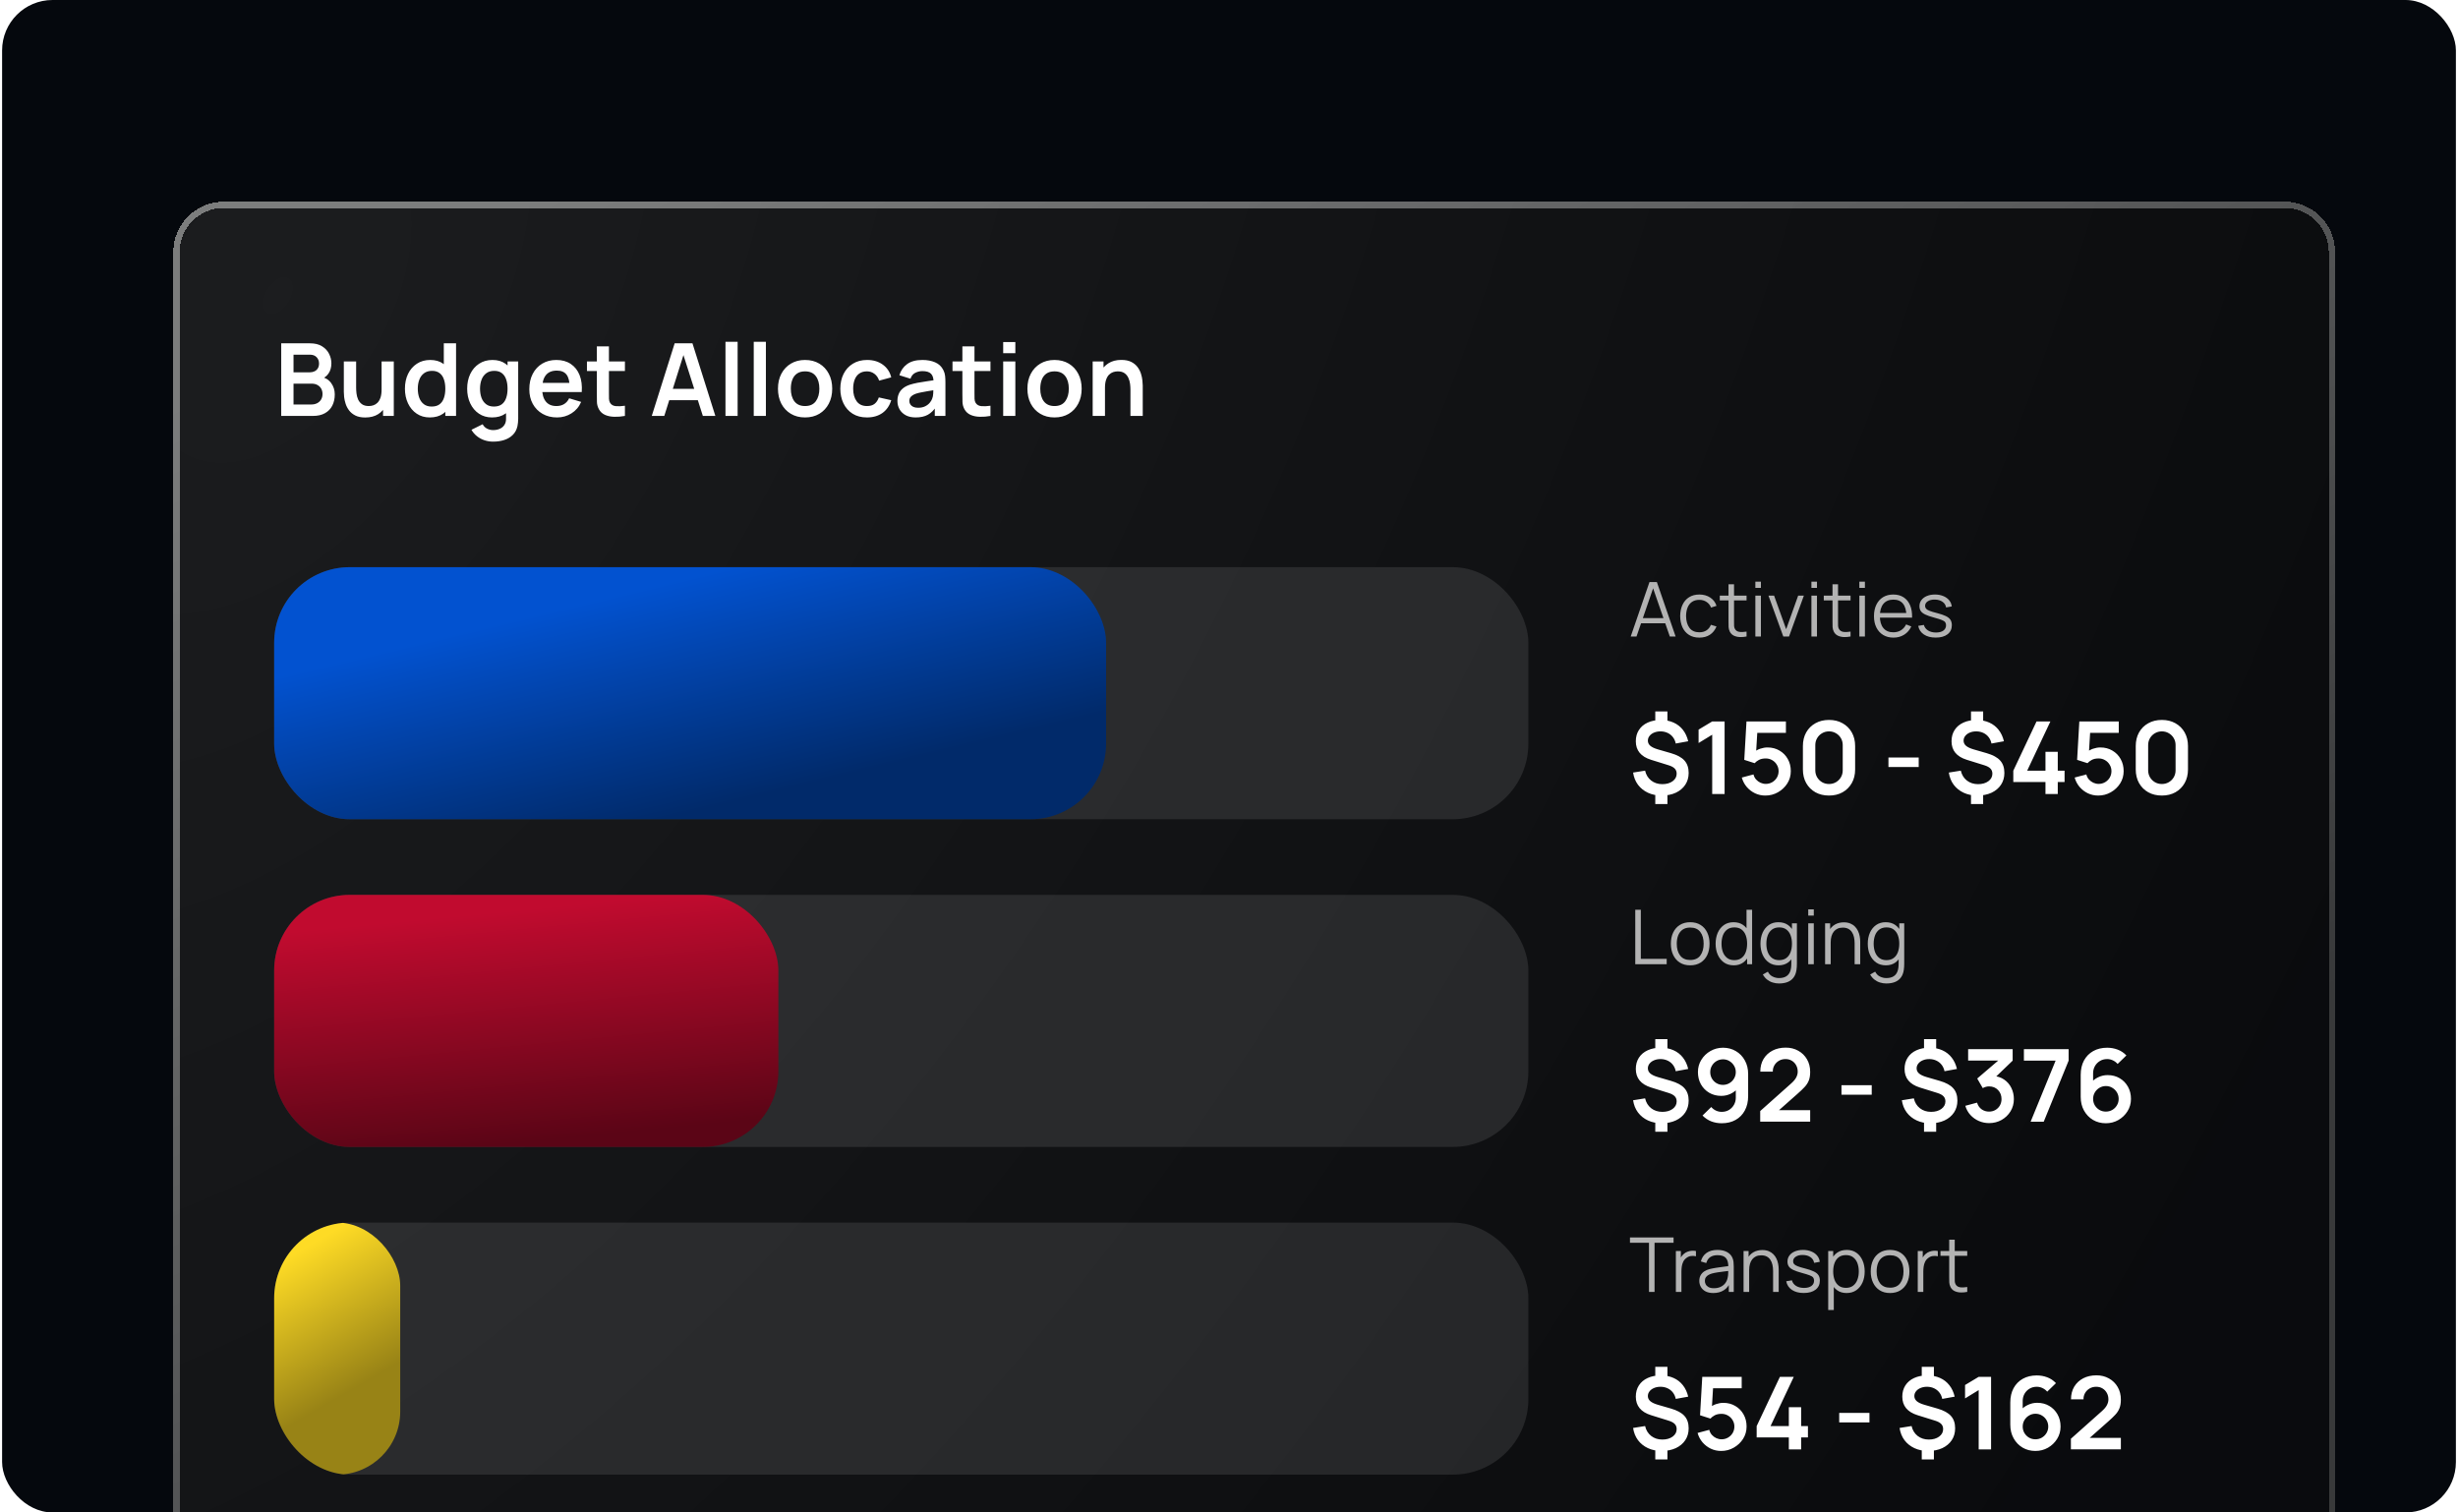 <svg width="390" height="240" viewBox="0 0 390 240" fill="none" xmlns="http://www.w3.org/2000/svg">
<g clip-path="url(#clip0_1966_66201)">
<rect x="0.333" width="389.333" height="240" rx="8" fill="#05080D"/>
<g filter="url(#filter0_bd_1966_66201)">
<path d="M23.5 32C23.5 27.582 27.082 24 31.5 24H358.5C362.918 24 366.5 27.582 366.5 32V244H23.5V32Z" fill="url(#paint0_radial_1966_66201)" fill-opacity="0.5" shape-rendering="crispEdges"/>
<path d="M23.5 32C23.5 27.582 27.082 24 31.5 24H358.5C362.918 24 366.5 27.582 366.5 32V244H23.5V32Z" fill="black" fill-opacity="0.5" shape-rendering="crispEdges"/>
<path d="M24 32C24 27.858 27.358 24.5 31.5 24.5H358.5C362.642 24.5 366 27.858 366 32V243.5H24V32Z" stroke="url(#paint1_linear_1966_66201)" shape-rendering="crispEdges"/>
<path d="M40.62 58V46.48H45.188C45.967 46.48 46.604 46.637 47.1 46.952C47.601 47.261 47.972 47.659 48.212 48.144C48.457 48.629 48.58 49.131 48.58 49.648C48.58 50.283 48.428 50.821 48.124 51.264C47.825 51.707 47.417 52.005 46.9 52.16V51.76C47.625 51.925 48.175 52.269 48.548 52.792C48.927 53.315 49.116 53.909 49.116 54.576C49.116 55.259 48.985 55.856 48.724 56.368C48.463 56.88 48.073 57.28 47.556 57.568C47.044 57.856 46.409 58 45.652 58H40.62ZM42.572 56.184H45.412C45.748 56.184 46.049 56.117 46.316 55.984C46.583 55.845 46.791 55.653 46.94 55.408C47.095 55.157 47.172 54.861 47.172 54.52C47.172 54.211 47.105 53.933 46.972 53.688C46.839 53.443 46.644 53.248 46.388 53.104C46.132 52.955 45.825 52.88 45.468 52.88H42.572V56.184ZM42.572 51.08H45.164C45.441 51.08 45.689 51.027 45.908 50.92C46.127 50.813 46.3 50.656 46.428 50.448C46.556 50.24 46.62 49.984 46.62 49.68C46.62 49.28 46.492 48.947 46.236 48.68C45.98 48.413 45.623 48.28 45.164 48.28H42.572V51.08ZM53.954 58.248C53.314 58.248 52.786 58.141 52.37 57.928C51.954 57.715 51.623 57.443 51.378 57.112C51.132 56.781 50.951 56.429 50.834 56.056C50.716 55.683 50.639 55.331 50.602 55C50.57 54.664 50.554 54.392 50.554 54.184V49.36H52.506V53.52C52.506 53.787 52.524 54.088 52.562 54.424C52.599 54.755 52.684 55.075 52.818 55.384C52.956 55.688 53.159 55.939 53.426 56.136C53.698 56.333 54.063 56.432 54.522 56.432C54.767 56.432 55.01 56.392 55.25 56.312C55.49 56.232 55.706 56.096 55.898 55.904C56.095 55.707 56.252 55.437 56.37 55.096C56.487 54.755 56.546 54.323 56.546 53.8L57.69 54.288C57.69 55.024 57.546 55.691 57.258 56.288C56.975 56.885 56.556 57.363 56.002 57.72C55.447 58.072 54.764 58.248 53.954 58.248ZM56.778 58V55.32H56.546V49.36H58.482V58H56.778ZM64.193 58.24C63.399 58.24 62.705 58.04 62.113 57.64C61.521 57.24 61.063 56.696 60.737 56.008C60.412 55.32 60.249 54.544 60.249 53.68C60.249 52.805 60.412 52.027 60.737 51.344C61.068 50.656 61.535 50.115 62.137 49.72C62.74 49.32 63.449 49.12 64.265 49.12C65.087 49.12 65.775 49.32 66.329 49.72C66.889 50.115 67.313 50.656 67.601 51.344C67.889 52.032 68.033 52.811 68.033 53.68C68.033 54.539 67.889 55.315 67.601 56.008C67.313 56.696 66.884 57.24 66.313 57.64C65.743 58.04 65.036 58.24 64.193 58.24ZM64.489 56.512C65.007 56.512 65.423 56.395 65.737 56.16C66.057 55.92 66.289 55.587 66.433 55.16C66.583 54.733 66.657 54.24 66.657 53.68C66.657 53.115 66.583 52.621 66.433 52.2C66.289 51.773 66.063 51.443 65.753 51.208C65.444 50.968 65.044 50.848 64.553 50.848C64.036 50.848 63.609 50.976 63.273 51.232C62.937 51.483 62.689 51.824 62.529 52.256C62.369 52.683 62.289 53.157 62.289 53.68C62.289 54.208 62.367 54.688 62.521 55.12C62.681 55.547 62.924 55.885 63.249 56.136C63.575 56.387 63.988 56.512 64.489 56.512ZM66.657 58V51.936H66.417V46.48H68.361V58H66.657ZM74.236 62.08C73.756 62.08 73.295 62.005 72.852 61.856C72.415 61.707 72.02 61.491 71.668 61.208C71.316 60.931 71.028 60.595 70.804 60.2L72.58 59.32C72.746 59.635 72.978 59.867 73.276 60.016C73.58 60.171 73.903 60.248 74.244 60.248C74.644 60.248 75.002 60.176 75.316 60.032C75.631 59.893 75.874 59.685 76.044 59.408C76.22 59.136 76.303 58.795 76.292 58.384V55.928H76.532V49.36H78.22V58.416C78.22 58.635 78.21 58.843 78.188 59.04C78.172 59.243 78.143 59.44 78.1 59.632C77.972 60.192 77.727 60.651 77.364 61.008C77.002 61.371 76.551 61.64 76.012 61.816C75.479 61.992 74.887 62.08 74.236 62.08ZM74.068 58.24C73.274 58.24 72.58 58.04 71.988 57.64C71.396 57.24 70.938 56.696 70.612 56.008C70.287 55.32 70.124 54.544 70.124 53.68C70.124 52.805 70.287 52.027 70.612 51.344C70.943 50.656 71.41 50.115 72.012 49.72C72.615 49.32 73.324 49.12 74.14 49.12C74.962 49.12 75.65 49.32 76.204 49.72C76.764 50.115 77.188 50.656 77.476 51.344C77.764 52.032 77.908 52.811 77.908 53.68C77.908 54.539 77.764 55.315 77.476 56.008C77.188 56.696 76.759 57.24 76.188 57.64C75.618 58.04 74.911 58.24 74.068 58.24ZM74.364 56.512C74.882 56.512 75.298 56.395 75.612 56.16C75.932 55.92 76.164 55.587 76.308 55.16C76.458 54.733 76.532 54.24 76.532 53.68C76.532 53.115 76.458 52.621 76.308 52.2C76.164 51.773 75.938 51.443 75.628 51.208C75.319 50.968 74.919 50.848 74.428 50.848C73.911 50.848 73.484 50.976 73.148 51.232C72.812 51.483 72.564 51.824 72.404 52.256C72.244 52.683 72.164 53.157 72.164 53.68C72.164 54.208 72.242 54.688 72.396 55.12C72.556 55.547 72.799 55.885 73.124 56.136C73.45 56.387 73.863 56.512 74.364 56.512ZM84.392 58.24C83.517 58.24 82.749 58.051 82.088 57.672C81.426 57.293 80.909 56.768 80.536 56.096C80.168 55.424 79.984 54.651 79.984 53.776C79.984 52.832 80.165 52.013 80.528 51.32C80.89 50.621 81.394 50.08 82.04 49.696C82.685 49.312 83.432 49.12 84.28 49.12C85.176 49.12 85.936 49.331 86.56 49.752C87.189 50.168 87.656 50.757 87.96 51.52C88.264 52.283 88.378 53.181 88.304 54.216H86.392V53.512C86.386 52.573 86.221 51.888 85.896 51.456C85.57 51.024 85.058 50.808 84.36 50.808C83.57 50.808 82.984 51.053 82.6 51.544C82.216 52.029 82.024 52.741 82.024 53.68C82.024 54.555 82.216 55.232 82.6 55.712C82.984 56.192 83.544 56.432 84.28 56.432C84.754 56.432 85.162 56.328 85.504 56.12C85.85 55.907 86.117 55.6 86.304 55.2L88.208 55.776C87.877 56.555 87.365 57.16 86.672 57.592C85.984 58.024 85.224 58.24 84.392 58.24ZM81.416 54.216V52.76H87.36V54.216H81.416ZM95.153 58C94.582 58.107 94.022 58.152 93.473 58.136C92.929 58.125 92.441 58.027 92.009 57.84C91.577 57.648 91.249 57.347 91.025 56.936C90.827 56.563 90.723 56.181 90.713 55.792C90.702 55.403 90.697 54.963 90.697 54.472V46.96H92.617V54.36C92.617 54.707 92.619 55.011 92.625 55.272C92.635 55.533 92.691 55.747 92.793 55.912C92.985 56.232 93.291 56.411 93.713 56.448C94.134 56.485 94.614 56.464 95.153 56.384V58ZM89.129 50.872V49.36H95.153V50.872H89.129ZM99.414 58L103.046 46.48H105.87L109.502 58H107.518L104.222 47.664H104.654L101.398 58H99.414ZM101.438 55.504V53.704H107.486V55.504H101.438ZM111.108 58V46.24H113.036V58H111.108ZM115.593 58V46.24H117.521V58H115.593ZM123.733 58.24C122.869 58.24 122.114 58.045 121.469 57.656C120.824 57.267 120.322 56.731 119.965 56.048C119.613 55.36 119.437 54.571 119.437 53.68C119.437 52.773 119.618 51.979 119.981 51.296C120.344 50.613 120.848 50.08 121.493 49.696C122.138 49.312 122.885 49.12 123.733 49.12C124.602 49.12 125.36 49.315 126.005 49.704C126.65 50.093 127.152 50.632 127.509 51.32C127.866 52.003 128.045 52.789 128.045 53.68C128.045 54.576 127.864 55.368 127.501 56.056C127.144 56.739 126.642 57.275 125.997 57.664C125.352 58.048 124.597 58.24 123.733 58.24ZM123.733 56.432C124.501 56.432 125.072 56.176 125.445 55.664C125.818 55.152 126.005 54.491 126.005 53.68C126.005 52.843 125.816 52.176 125.437 51.68C125.058 51.179 124.49 50.928 123.733 50.928C123.216 50.928 122.789 51.045 122.453 51.28C122.122 51.509 121.877 51.832 121.717 52.248C121.557 52.659 121.477 53.136 121.477 53.68C121.477 54.517 121.666 55.187 122.045 55.688C122.429 56.184 122.992 56.432 123.733 56.432ZM133.56 58.24C132.669 58.24 131.909 58.043 131.28 57.648C130.65 57.248 130.168 56.704 129.832 56.016C129.501 55.328 129.333 54.549 129.328 53.68C129.333 52.795 129.506 52.011 129.848 51.328C130.194 50.64 130.685 50.101 131.32 49.712C131.954 49.317 132.709 49.12 133.584 49.12C134.565 49.12 135.394 49.368 136.072 49.864C136.754 50.355 137.2 51.027 137.408 51.88L135.488 52.4C135.338 51.936 135.09 51.576 134.744 51.32C134.397 51.059 134.002 50.928 133.56 50.928C133.058 50.928 132.645 51.048 132.32 51.288C131.994 51.523 131.754 51.848 131.6 52.264C131.445 52.68 131.368 53.152 131.368 53.68C131.368 54.501 131.552 55.165 131.92 55.672C132.288 56.179 132.834 56.432 133.56 56.432C134.072 56.432 134.474 56.315 134.768 56.08C135.066 55.845 135.29 55.507 135.44 55.064L137.408 55.504C137.141 56.384 136.674 57.061 136.008 57.536C135.341 58.005 134.525 58.24 133.56 58.24ZM141.286 58.24C140.662 58.24 140.134 58.123 139.702 57.888C139.27 57.648 138.942 57.331 138.718 56.936C138.499 56.541 138.39 56.107 138.39 55.632C138.39 55.216 138.459 54.843 138.598 54.512C138.737 54.176 138.95 53.888 139.238 53.648C139.526 53.403 139.899 53.203 140.358 53.048C140.705 52.936 141.11 52.835 141.574 52.744C142.043 52.653 142.55 52.571 143.094 52.496C143.643 52.416 144.217 52.331 144.814 52.24L144.126 52.632C144.131 52.035 143.998 51.595 143.726 51.312C143.454 51.029 142.995 50.888 142.35 50.888C141.961 50.888 141.585 50.979 141.222 51.16C140.859 51.341 140.606 51.653 140.462 52.096L138.702 51.544C138.915 50.813 139.321 50.227 139.918 49.784C140.521 49.341 141.331 49.12 142.35 49.12C143.118 49.12 143.793 49.245 144.374 49.496C144.961 49.747 145.395 50.157 145.678 50.728C145.833 51.032 145.926 51.344 145.958 51.664C145.99 51.979 146.006 52.323 146.006 52.696V58H144.318V56.128L144.598 56.432C144.209 57.056 143.753 57.515 143.23 57.808C142.713 58.096 142.065 58.24 141.286 58.24ZM141.67 56.704C142.107 56.704 142.481 56.627 142.79 56.472C143.099 56.317 143.345 56.128 143.526 55.904C143.713 55.68 143.838 55.469 143.902 55.272C144.003 55.027 144.059 54.747 144.07 54.432C144.086 54.112 144.094 53.853 144.094 53.656L144.686 53.832C144.105 53.923 143.606 54.003 143.19 54.072C142.774 54.141 142.417 54.208 142.118 54.272C141.819 54.331 141.555 54.397 141.326 54.472C141.102 54.552 140.913 54.645 140.758 54.752C140.603 54.859 140.483 54.981 140.398 55.12C140.318 55.259 140.278 55.421 140.278 55.608C140.278 55.821 140.331 56.011 140.438 56.176C140.545 56.336 140.699 56.464 140.902 56.56C141.11 56.656 141.366 56.704 141.67 56.704ZM153.153 58C152.582 58.107 152.022 58.152 151.473 58.136C150.929 58.125 150.441 58.027 150.009 57.84C149.577 57.648 149.249 57.347 149.025 56.936C148.827 56.563 148.723 56.181 148.713 55.792C148.702 55.403 148.697 54.963 148.697 54.472V46.96H150.617V54.36C150.617 54.707 150.619 55.011 150.625 55.272C150.635 55.533 150.691 55.747 150.793 55.912C150.985 56.232 151.291 56.411 151.713 56.448C152.134 56.485 152.614 56.464 153.153 56.384V58ZM147.129 50.872V49.36H153.153V50.872H147.129ZM155.171 48.048V46.28H157.099V48.048H155.171ZM155.171 58V49.36H157.099V58H155.171ZM163.311 58.24C162.447 58.24 161.692 58.045 161.047 57.656C160.402 57.267 159.9 56.731 159.543 56.048C159.191 55.36 159.015 54.571 159.015 53.68C159.015 52.773 159.196 51.979 159.559 51.296C159.922 50.613 160.426 50.08 161.071 49.696C161.716 49.312 162.463 49.12 163.311 49.12C164.18 49.12 164.938 49.315 165.583 49.704C166.228 50.093 166.73 50.632 167.087 51.32C167.444 52.003 167.623 52.789 167.623 53.68C167.623 54.576 167.442 55.368 167.079 56.056C166.722 56.739 166.22 57.275 165.575 57.664C164.93 58.048 164.175 58.24 163.311 58.24ZM163.311 56.432C164.079 56.432 164.65 56.176 165.023 55.664C165.396 55.152 165.583 54.491 165.583 53.68C165.583 52.843 165.394 52.176 165.015 51.68C164.636 51.179 164.068 50.928 163.311 50.928C162.794 50.928 162.367 51.045 162.031 51.28C161.7 51.509 161.455 51.832 161.295 52.248C161.135 52.659 161.055 53.136 161.055 53.68C161.055 54.517 161.244 55.187 161.623 55.688C162.007 56.184 162.57 56.432 163.311 56.432ZM175.362 58V53.84C175.362 53.568 175.343 53.267 175.306 52.936C175.268 52.605 175.18 52.288 175.042 51.984C174.908 51.675 174.706 51.421 174.434 51.224C174.167 51.027 173.804 50.928 173.346 50.928C173.1 50.928 172.858 50.968 172.618 51.048C172.378 51.128 172.159 51.267 171.962 51.464C171.77 51.656 171.615 51.923 171.498 52.264C171.38 52.6 171.322 53.032 171.322 53.56L170.178 53.072C170.178 52.336 170.319 51.669 170.602 51.072C170.89 50.475 171.311 50 171.866 49.648C172.42 49.291 173.103 49.112 173.914 49.112C174.554 49.112 175.082 49.219 175.498 49.432C175.914 49.645 176.244 49.917 176.49 50.248C176.735 50.579 176.916 50.931 177.034 51.304C177.151 51.677 177.226 52.032 177.258 52.368C177.295 52.699 177.314 52.968 177.314 53.176V58H175.362ZM169.37 58V49.36H171.09V52.04H171.322V58H169.37Z" fill="white"/>
<g clip-path="url(#clip1_1966_66201)">
<rect x="39.5" y="82" width="199" height="40" rx="12" fill="white" fill-opacity="0.1"/>
<rect x="39.5" y="82" width="132" height="40" rx="12" fill="url(#paint2_linear_1966_66201)"/>
</g>
<path d="M254.74 93L257.716 84.36H258.886L261.862 93H260.944L258.118 84.852H258.466L255.658 93H254.74ZM256.066 90.906V90.078H260.53V90.906H256.066ZM265.633 93.18C264.981 93.18 264.429 93.034 263.977 92.742C263.525 92.45 263.181 92.048 262.945 91.536C262.713 91.02 262.593 90.428 262.585 89.76C262.593 89.08 262.717 88.484 262.957 87.972C263.197 87.456 263.543 87.056 263.995 86.772C264.447 86.484 264.995 86.34 265.639 86.34C266.295 86.34 266.865 86.5 267.349 86.82C267.837 87.14 268.171 87.578 268.351 88.134L267.487 88.41C267.335 88.022 267.093 87.722 266.761 87.51C266.433 87.294 266.057 87.186 265.633 87.186C265.157 87.186 264.763 87.296 264.451 87.516C264.139 87.732 263.907 88.034 263.755 88.422C263.603 88.81 263.525 89.256 263.521 89.76C263.529 90.536 263.709 91.16 264.061 91.632C264.413 92.1 264.937 92.334 265.633 92.334C266.073 92.334 266.447 92.234 266.755 92.034C267.067 91.83 267.303 91.534 267.463 91.146L268.351 91.41C268.111 91.986 267.759 92.426 267.295 92.73C266.831 93.03 266.277 93.18 265.633 93.18ZM273.118 93C272.754 93.076 272.394 93.106 272.038 93.09C271.686 93.074 271.37 92.998 271.09 92.862C270.814 92.726 270.604 92.514 270.46 92.226C270.344 91.986 270.28 91.744 270.268 91.5C270.26 91.252 270.256 90.97 270.256 90.654V84.72H271.132V90.618C271.132 90.89 271.134 91.118 271.138 91.302C271.146 91.482 271.188 91.642 271.264 91.782C271.408 92.05 271.636 92.21 271.948 92.262C272.264 92.314 272.654 92.302 273.118 92.226V93ZM268.87 87.276V86.52H273.118V87.276H268.87ZM274.515 85.29V84.3H275.397V85.29H274.515ZM274.515 93V86.52H275.397V93H274.515ZM278.947 93L276.595 86.52H277.489L279.403 91.848L281.305 86.52H282.211L279.859 93H278.947ZM283.409 85.29V84.3H284.291V85.29H283.409ZM283.409 93V86.52H284.291V93H283.409ZM289.618 93C289.254 93.076 288.894 93.106 288.538 93.09C288.186 93.074 287.87 92.998 287.59 92.862C287.314 92.726 287.104 92.514 286.96 92.226C286.844 91.986 286.78 91.744 286.768 91.5C286.76 91.252 286.756 90.97 286.756 90.654V84.72H287.632V90.618C287.632 90.89 287.634 91.118 287.638 91.302C287.646 91.482 287.688 91.642 287.764 91.782C287.908 92.05 288.136 92.21 288.448 92.262C288.764 92.314 289.154 92.302 289.618 92.226V93ZM285.37 87.276V86.52H289.618V87.276H285.37ZM291.015 85.29V84.3H291.897V85.29H291.015ZM291.015 93V86.52H291.897V93H291.015ZM296.437 93.18C295.805 93.18 295.257 93.04 294.793 92.76C294.333 92.48 293.975 92.086 293.719 91.578C293.463 91.07 293.335 90.474 293.335 89.79C293.335 89.082 293.461 88.47 293.713 87.954C293.965 87.438 294.319 87.04 294.775 86.76C295.235 86.48 295.777 86.34 296.401 86.34C297.041 86.34 297.587 86.488 298.039 86.784C298.491 87.076 298.833 87.496 299.065 88.044C299.297 88.592 299.403 89.246 299.383 90.006H298.483V89.694C298.467 88.854 298.285 88.22 297.937 87.792C297.593 87.364 297.089 87.15 296.425 87.15C295.729 87.15 295.195 87.376 294.823 87.828C294.455 88.28 294.271 88.924 294.271 89.76C294.271 90.576 294.455 91.21 294.823 91.662C295.195 92.11 295.721 92.334 296.401 92.334C296.865 92.334 297.269 92.228 297.613 92.016C297.961 91.8 298.235 91.49 298.435 91.086L299.257 91.404C299.001 91.968 298.623 92.406 298.123 92.718C297.627 93.026 297.065 93.18 296.437 93.18ZM293.959 90.006V89.268H298.909V90.006H293.959ZM303.133 93.174C302.373 93.174 301.747 93.01 301.255 92.682C300.767 92.354 300.467 91.898 300.355 91.314L301.255 91.164C301.351 91.532 301.569 91.826 301.909 92.046C302.253 92.262 302.677 92.37 303.181 92.37C303.673 92.37 304.061 92.268 304.345 92.064C304.629 91.856 304.771 91.574 304.771 91.218C304.771 91.018 304.725 90.856 304.633 90.732C304.545 90.604 304.363 90.486 304.087 90.378C303.811 90.27 303.399 90.142 302.851 89.994C302.263 89.834 301.803 89.674 301.471 89.514C301.139 89.354 300.903 89.17 300.763 88.962C300.623 88.75 300.553 88.492 300.553 88.188C300.553 87.82 300.657 87.498 300.865 87.222C301.073 86.942 301.361 86.726 301.729 86.574C302.097 86.418 302.525 86.34 303.013 86.34C303.501 86.34 303.937 86.42 304.321 86.58C304.709 86.736 305.021 86.956 305.257 87.24C305.493 87.524 305.633 87.854 305.677 88.23L304.777 88.392C304.717 88.012 304.527 87.712 304.207 87.492C303.891 87.268 303.489 87.152 303.001 87.144C302.541 87.132 302.167 87.22 301.879 87.408C301.591 87.592 301.447 87.838 301.447 88.146C301.447 88.318 301.499 88.466 301.603 88.59C301.707 88.71 301.895 88.824 302.167 88.932C302.443 89.04 302.835 89.158 303.343 89.286C303.939 89.438 304.407 89.598 304.747 89.766C305.087 89.934 305.329 90.132 305.473 90.36C305.617 90.588 305.689 90.87 305.689 91.206C305.689 91.818 305.461 92.3 305.005 92.652C304.553 93 303.929 93.174 303.133 93.174Z" fill="#B3B3B3"/>
<path d="M258.636 119.592V117.696H260.564V119.592H258.636ZM258.636 106.792V104.896H260.564V106.792H258.636ZM259.644 118.24C258.833 118.24 258.108 118.091 257.468 117.792C256.828 117.493 256.303 117.072 255.892 116.528C255.487 115.984 255.228 115.339 255.116 114.592L257.02 114.288C257.169 114.944 257.489 115.467 257.98 115.856C258.476 116.24 259.068 116.432 259.756 116.432C260.417 116.432 260.961 116.277 261.388 115.968C261.815 115.653 262.028 115.256 262.028 114.776C262.028 114.44 261.927 114.168 261.724 113.96C261.521 113.747 261.196 113.571 260.748 113.432L257.972 112.568C256.356 112.067 255.548 111.085 255.548 109.624C255.548 108.941 255.711 108.347 256.036 107.84C256.367 107.328 256.831 106.936 257.428 106.664C258.025 106.387 258.729 106.251 259.54 106.256C260.292 106.261 260.961 106.397 261.548 106.664C262.14 106.931 262.631 107.315 263.02 107.816C263.415 108.317 263.695 108.92 263.86 109.624L261.884 109.984C261.809 109.605 261.663 109.272 261.444 108.984C261.225 108.696 260.951 108.472 260.62 108.312C260.289 108.152 259.921 108.067 259.516 108.056C259.127 108.051 258.777 108.112 258.468 108.24C258.159 108.363 257.913 108.539 257.732 108.768C257.551 108.992 257.46 109.245 257.46 109.528C257.46 109.843 257.585 110.112 257.836 110.336C258.092 110.56 258.495 110.752 259.044 110.912L261.116 111.512C262.113 111.8 262.831 112.192 263.268 112.688C263.711 113.179 263.932 113.832 263.932 114.648C263.932 115.363 263.753 115.989 263.396 116.528C263.039 117.067 262.537 117.488 261.892 117.792C261.247 118.091 260.497 118.24 259.644 118.24ZM267.667 118V108.584L265.507 109.904V107.776L267.667 106.48H269.635V118H267.667ZM276.099 118.24C275.512 118.24 274.965 118.12 274.459 117.88C273.952 117.635 273.515 117.299 273.147 116.872C272.784 116.445 272.523 115.949 272.363 115.384L274.219 114.888C274.293 115.197 274.429 115.464 274.627 115.688C274.829 115.912 275.064 116.085 275.331 116.208C275.603 116.331 275.883 116.392 276.171 116.392C276.544 116.392 276.885 116.301 277.195 116.12C277.504 115.939 277.749 115.696 277.931 115.392C278.112 115.083 278.203 114.741 278.203 114.368C278.203 113.995 278.109 113.656 277.923 113.352C277.741 113.043 277.496 112.8 277.187 112.624C276.877 112.443 276.539 112.352 276.171 112.352C275.728 112.352 275.36 112.432 275.067 112.592C274.779 112.752 274.557 112.923 274.403 113.104L272.755 112.576L273.107 106.48H279.363V108.288H274.139L274.859 107.608L274.603 111.848L274.251 111.416C274.549 111.144 274.896 110.941 275.291 110.808C275.685 110.675 276.067 110.608 276.435 110.608C277.155 110.608 277.792 110.773 278.347 111.104C278.907 111.429 279.344 111.875 279.659 112.44C279.979 113.005 280.139 113.648 280.139 114.368C280.139 115.088 279.952 115.741 279.579 116.328C279.205 116.909 278.712 117.373 278.099 117.72C277.491 118.067 276.824 118.24 276.099 118.24ZM286.202 118.24C285.386 118.24 284.666 118.067 284.042 117.72C283.418 117.368 282.93 116.88 282.578 116.256C282.231 115.632 282.058 114.912 282.058 114.096V110.384C282.058 109.568 282.231 108.848 282.578 108.224C282.93 107.6 283.418 107.115 284.042 106.768C284.666 106.416 285.386 106.24 286.202 106.24C287.018 106.24 287.735 106.416 288.354 106.768C288.978 107.115 289.466 107.6 289.818 108.224C290.17 108.848 290.345 109.568 290.345 110.384V114.096C290.345 114.912 290.17 115.632 289.818 116.256C289.466 116.88 288.978 117.368 288.354 117.72C287.735 118.067 287.018 118.24 286.202 118.24ZM286.202 116.408C286.607 116.408 286.975 116.312 287.306 116.12C287.636 115.923 287.898 115.661 288.09 115.336C288.282 115.005 288.378 114.637 288.378 114.232V110.24C288.378 109.829 288.282 109.461 288.09 109.136C287.898 108.805 287.636 108.544 287.306 108.352C286.975 108.155 286.607 108.056 286.202 108.056C285.796 108.056 285.428 108.155 285.098 108.352C284.767 108.544 284.506 108.805 284.314 109.136C284.122 109.461 284.026 109.829 284.026 110.24V114.232C284.026 114.637 284.122 115.005 284.314 115.336C284.506 115.661 284.767 115.923 285.098 116.12C285.428 116.312 285.796 116.408 286.202 116.408ZM295.632 113.712V112.2H300.432V113.712H295.632ZM308.73 119.592V117.696H310.658V119.592H308.73ZM308.73 106.792V104.896H310.658V106.792H308.73ZM309.738 118.24C308.927 118.24 308.202 118.091 307.562 117.792C306.922 117.493 306.396 117.072 305.986 116.528C305.58 115.984 305.322 115.339 305.21 114.592L307.114 114.288C307.263 114.944 307.583 115.467 308.074 115.856C308.57 116.24 309.162 116.432 309.85 116.432C310.511 116.432 311.055 116.277 311.482 115.968C311.908 115.653 312.122 115.256 312.122 114.776C312.122 114.44 312.02 114.168 311.818 113.96C311.615 113.747 311.29 113.571 310.842 113.432L308.066 112.568C306.45 112.067 305.642 111.085 305.642 109.624C305.642 108.941 305.804 108.347 306.13 107.84C306.46 107.328 306.924 106.936 307.522 106.664C308.119 106.387 308.823 106.251 309.634 106.256C310.386 106.261 311.055 106.397 311.642 106.664C312.234 106.931 312.724 107.315 313.114 107.816C313.508 108.317 313.788 108.92 313.954 109.624L311.978 109.984C311.903 109.605 311.756 109.272 311.538 108.984C311.319 108.696 311.044 108.472 310.714 108.312C310.383 108.152 310.015 108.067 309.61 108.056C309.22 108.051 308.871 108.112 308.562 108.24C308.252 108.363 308.007 108.539 307.826 108.768C307.644 108.992 307.554 109.245 307.554 109.528C307.554 109.843 307.679 110.112 307.93 110.336C308.186 110.56 308.588 110.752 309.138 110.912L311.21 111.512C312.207 111.8 312.924 112.192 313.362 112.688C313.804 113.179 314.026 113.832 314.026 114.648C314.026 115.363 313.847 115.989 313.49 116.528C313.132 117.067 312.631 117.488 311.986 117.792C311.34 118.091 310.591 118.24 309.738 118.24ZM320.545 118V116.096H315.441V114.296L319.129 106.48H321.329L317.641 114.296H320.545V111.296H322.497V114.296H323.577V116.096H322.497V118H320.545ZM328.911 118.24C328.324 118.24 327.778 118.12 327.271 117.88C326.764 117.635 326.327 117.299 325.959 116.872C325.596 116.445 325.335 115.949 325.175 115.384L327.031 114.888C327.106 115.197 327.242 115.464 327.439 115.688C327.642 115.912 327.876 116.085 328.143 116.208C328.415 116.331 328.695 116.392 328.983 116.392C329.356 116.392 329.698 116.301 330.007 116.12C330.316 115.939 330.562 115.696 330.743 115.392C330.924 115.083 331.015 114.741 331.015 114.368C331.015 113.995 330.922 113.656 330.735 113.352C330.554 113.043 330.308 112.8 329.999 112.624C329.69 112.443 329.351 112.352 328.983 112.352C328.54 112.352 328.172 112.432 327.879 112.592C327.591 112.752 327.37 112.923 327.215 113.104L325.567 112.576L325.919 106.48H332.175V108.288H326.951L327.671 107.608L327.415 111.848L327.063 111.416C327.362 111.144 327.708 110.941 328.103 110.808C328.498 110.675 328.879 110.608 329.247 110.608C329.967 110.608 330.604 110.773 331.159 111.104C331.719 111.429 332.156 111.875 332.471 112.44C332.791 113.005 332.951 113.648 332.951 114.368C332.951 115.088 332.764 115.741 332.391 116.328C332.018 116.909 331.524 117.373 330.911 117.72C330.303 118.067 329.636 118.24 328.911 118.24ZM339.014 118.24C338.198 118.24 337.478 118.067 336.854 117.72C336.23 117.368 335.742 116.88 335.39 116.256C335.043 115.632 334.87 114.912 334.87 114.096V110.384C334.87 109.568 335.043 108.848 335.39 108.224C335.742 107.6 336.23 107.115 336.854 106.768C337.478 106.416 338.198 106.24 339.014 106.24C339.83 106.24 340.547 106.416 341.166 106.768C341.79 107.115 342.278 107.6 342.63 108.224C342.982 108.848 343.158 109.568 343.158 110.384V114.096C343.158 114.912 342.982 115.632 342.63 116.256C342.278 116.88 341.79 117.368 341.166 117.72C340.547 118.067 339.83 118.24 339.014 118.24ZM339.014 116.408C339.419 116.408 339.787 116.312 340.118 116.12C340.449 115.923 340.71 115.661 340.902 115.336C341.094 115.005 341.19 114.637 341.19 114.232V110.24C341.19 109.829 341.094 109.461 340.902 109.136C340.71 108.805 340.449 108.544 340.118 108.352C339.787 108.155 339.419 108.056 339.014 108.056C338.609 108.056 338.241 108.155 337.91 108.352C337.579 108.544 337.318 108.805 337.126 109.136C336.934 109.461 336.838 109.829 336.838 110.24V114.232C336.838 114.637 336.934 115.005 337.126 115.336C337.318 115.661 337.579 115.923 337.91 116.12C338.241 116.312 338.609 116.408 339.014 116.408Z" fill="white"/>
<g clip-path="url(#clip2_1966_66201)">
<rect x="39.5" y="134" width="199" height="40" rx="12" fill="white" fill-opacity="0.1"/>
<rect x="39.5" y="134" width="80" height="40" rx="12" fill="url(#paint3_linear_1966_66201)"/>
</g>
<path d="M255.46 145V136.36H256.342V144.154H260.446V145H255.46ZM264.175 145.18C263.531 145.18 262.981 145.034 262.525 144.742C262.069 144.45 261.719 144.046 261.475 143.53C261.231 143.014 261.109 142.422 261.109 141.754C261.109 141.074 261.233 140.478 261.481 139.966C261.729 139.454 262.081 139.056 262.537 138.772C262.997 138.484 263.543 138.34 264.175 138.34C264.823 138.34 265.375 138.486 265.831 138.778C266.291 139.066 266.641 139.468 266.881 139.984C267.125 140.496 267.247 141.086 267.247 141.754C267.247 142.434 267.125 143.032 266.881 143.548C266.637 144.06 266.285 144.46 265.825 144.748C265.365 145.036 264.815 145.18 264.175 145.18ZM264.175 144.334C264.895 144.334 265.431 144.096 265.783 143.62C266.135 143.14 266.311 142.518 266.311 141.754C266.311 140.97 266.133 140.346 265.777 139.882C265.425 139.418 264.891 139.186 264.175 139.186C263.691 139.186 263.291 139.296 262.975 139.516C262.663 139.732 262.429 140.034 262.273 140.422C262.121 140.806 262.045 141.25 262.045 141.754C262.045 142.534 262.225 143.16 262.585 143.632C262.945 144.1 263.475 144.334 264.175 144.334ZM271.084 145.18C270.48 145.18 269.964 145.03 269.536 144.73C269.108 144.426 268.78 144.016 268.552 143.5C268.324 142.984 268.21 142.402 268.21 141.754C268.21 141.11 268.322 140.53 268.546 140.014C268.774 139.498 269.1 139.09 269.524 138.79C269.948 138.49 270.456 138.34 271.048 138.34C271.656 138.34 272.168 138.488 272.584 138.784C273 139.08 273.314 139.486 273.526 140.002C273.742 140.514 273.85 141.098 273.85 141.754C273.85 142.398 273.744 142.98 273.532 143.5C273.32 144.016 273.008 144.426 272.596 144.73C272.184 145.03 271.68 145.18 271.084 145.18ZM271.174 144.358C271.634 144.358 272.014 144.246 272.314 144.022C272.614 143.798 272.838 143.49 272.986 143.098C273.134 142.702 273.208 142.254 273.208 141.754C273.208 141.246 273.134 140.798 272.986 140.41C272.838 140.018 272.614 139.712 272.314 139.492C272.018 139.272 271.644 139.162 271.192 139.162C270.728 139.162 270.344 139.276 270.04 139.504C269.736 139.732 269.51 140.042 269.362 140.434C269.218 140.826 269.146 141.266 269.146 141.754C269.146 142.246 269.22 142.69 269.368 143.086C269.52 143.478 269.746 143.788 270.046 144.016C270.346 144.244 270.722 144.358 271.174 144.358ZM273.208 145V140.122H273.112V136.36H274V145H273.208ZM278.258 148.06C277.926 148.06 277.598 148.01 277.274 147.91C276.954 147.814 276.658 147.66 276.386 147.448C276.114 147.24 275.886 146.968 275.702 146.632L276.5 146.188C276.68 146.548 276.932 146.806 277.256 146.962C277.584 147.122 277.918 147.202 278.258 147.202C278.726 147.202 279.104 147.114 279.392 146.938C279.684 146.766 279.896 146.51 280.028 146.17C280.16 145.83 280.224 145.406 280.22 144.898V143.17H280.322V138.52H281.108V144.91C281.108 145.094 281.102 145.27 281.09 145.438C281.082 145.61 281.064 145.778 281.036 145.942C280.96 146.426 280.802 146.824 280.562 147.136C280.326 147.448 280.014 147.68 279.626 147.832C279.242 147.984 278.786 148.06 278.258 148.06ZM278.198 145.18C277.594 145.18 277.078 145.03 276.65 144.73C276.222 144.426 275.894 144.016 275.666 143.5C275.438 142.984 275.324 142.402 275.324 141.754C275.324 141.11 275.436 140.53 275.66 140.014C275.888 139.498 276.214 139.09 276.638 138.79C277.062 138.49 277.57 138.34 278.162 138.34C278.77 138.34 279.282 138.488 279.698 138.784C280.114 139.08 280.428 139.486 280.64 140.002C280.856 140.514 280.964 141.098 280.964 141.754C280.964 142.398 280.858 142.98 280.646 143.5C280.434 144.016 280.122 144.426 279.71 144.73C279.298 145.03 278.794 145.18 278.198 145.18ZM278.288 144.358C278.748 144.358 279.128 144.246 279.428 144.022C279.728 143.798 279.952 143.49 280.1 143.098C280.248 142.702 280.322 142.254 280.322 141.754C280.322 141.246 280.248 140.798 280.1 140.41C279.952 140.018 279.728 139.712 279.428 139.492C279.132 139.272 278.758 139.162 278.306 139.162C277.842 139.162 277.458 139.276 277.154 139.504C276.85 139.732 276.624 140.042 276.476 140.434C276.332 140.826 276.26 141.266 276.26 141.754C276.26 142.246 276.334 142.69 276.482 143.086C276.634 143.478 276.86 143.788 277.16 144.016C277.46 144.244 277.836 144.358 278.288 144.358ZM282.905 137.29V136.3H283.787V137.29H282.905ZM282.905 145V138.52H283.787V145H282.905ZM290.266 145V141.694C290.266 141.334 290.232 141.004 290.164 140.704C290.096 140.4 289.986 140.136 289.834 139.912C289.686 139.684 289.492 139.508 289.252 139.384C289.016 139.26 288.728 139.198 288.388 139.198C288.076 139.198 287.8 139.252 287.56 139.36C287.324 139.468 287.124 139.624 286.96 139.828C286.8 140.028 286.678 140.272 286.594 140.56C286.51 140.848 286.468 141.176 286.468 141.544L285.844 141.406C285.844 140.742 285.96 140.184 286.192 139.732C286.424 139.28 286.744 138.938 287.152 138.706C287.56 138.474 288.028 138.358 288.556 138.358C288.944 138.358 289.282 138.418 289.57 138.538C289.862 138.658 290.108 138.82 290.308 139.024C290.512 139.228 290.676 139.462 290.8 139.726C290.924 139.986 291.014 140.264 291.07 140.56C291.126 140.852 291.154 141.144 291.154 141.436V145H290.266ZM285.58 145V138.52H286.378V140.116H286.468V145H285.58ZM295.285 148.06C294.953 148.06 294.625 148.01 294.301 147.91C293.981 147.814 293.685 147.66 293.413 147.448C293.141 147.24 292.913 146.968 292.729 146.632L293.527 146.188C293.707 146.548 293.959 146.806 294.283 146.962C294.611 147.122 294.945 147.202 295.285 147.202C295.753 147.202 296.131 147.114 296.419 146.938C296.711 146.766 296.923 146.51 297.055 146.17C297.187 145.83 297.251 145.406 297.247 144.898V143.17H297.349V138.52H298.135V144.91C298.135 145.094 298.129 145.27 298.117 145.438C298.109 145.61 298.091 145.778 298.063 145.942C297.987 146.426 297.829 146.824 297.589 147.136C297.353 147.448 297.041 147.68 296.653 147.832C296.269 147.984 295.813 148.06 295.285 148.06ZM295.225 145.18C294.621 145.18 294.105 145.03 293.677 144.73C293.249 144.426 292.921 144.016 292.693 143.5C292.465 142.984 292.351 142.402 292.351 141.754C292.351 141.11 292.463 140.53 292.687 140.014C292.915 139.498 293.241 139.09 293.665 138.79C294.089 138.49 294.597 138.34 295.189 138.34C295.797 138.34 296.309 138.488 296.725 138.784C297.141 139.08 297.455 139.486 297.667 140.002C297.883 140.514 297.991 141.098 297.991 141.754C297.991 142.398 297.885 142.98 297.673 143.5C297.461 144.016 297.149 144.426 296.737 144.73C296.325 145.03 295.821 145.18 295.225 145.18ZM295.315 144.358C295.775 144.358 296.155 144.246 296.455 144.022C296.755 143.798 296.979 143.49 297.127 143.098C297.275 142.702 297.349 142.254 297.349 141.754C297.349 141.246 297.275 140.798 297.127 140.41C296.979 140.018 296.755 139.712 296.455 139.492C296.159 139.272 295.785 139.162 295.333 139.162C294.869 139.162 294.485 139.276 294.181 139.504C293.877 139.732 293.651 140.042 293.503 140.434C293.359 140.826 293.287 141.266 293.287 141.754C293.287 142.246 293.361 142.69 293.509 143.086C293.661 143.478 293.887 143.788 294.187 144.016C294.487 144.244 294.863 144.358 295.315 144.358Z" fill="#B3B3B3"/>
<path d="M258.636 171.592V169.696H260.564V171.592H258.636ZM258.636 158.792V156.896H260.564V158.792H258.636ZM259.644 170.24C258.833 170.24 258.108 170.091 257.468 169.792C256.828 169.493 256.303 169.072 255.892 168.528C255.487 167.984 255.228 167.339 255.116 166.592L257.02 166.288C257.169 166.944 257.489 167.467 257.98 167.856C258.476 168.24 259.068 168.432 259.756 168.432C260.417 168.432 260.961 168.277 261.388 167.968C261.815 167.653 262.028 167.256 262.028 166.776C262.028 166.44 261.927 166.168 261.724 165.96C261.521 165.747 261.196 165.571 260.748 165.432L257.972 164.568C256.356 164.067 255.548 163.085 255.548 161.624C255.548 160.941 255.711 160.347 256.036 159.84C256.367 159.328 256.831 158.936 257.428 158.664C258.025 158.387 258.729 158.251 259.54 158.256C260.292 158.261 260.961 158.397 261.548 158.664C262.14 158.931 262.631 159.315 263.02 159.816C263.415 160.317 263.695 160.92 263.86 161.624L261.884 161.984C261.809 161.605 261.663 161.272 261.444 160.984C261.225 160.696 260.951 160.472 260.62 160.312C260.289 160.152 259.921 160.067 259.516 160.056C259.127 160.051 258.777 160.112 258.468 160.24C258.159 160.363 257.913 160.539 257.732 160.768C257.551 160.992 257.46 161.245 257.46 161.528C257.46 161.843 257.585 162.112 257.836 162.336C258.092 162.56 258.495 162.752 259.044 162.912L261.116 163.512C262.113 163.8 262.831 164.192 263.268 164.688C263.711 165.179 263.932 165.832 263.932 166.648C263.932 167.363 263.753 167.989 263.396 168.528C263.039 169.067 262.537 169.488 261.892 169.792C261.247 170.091 260.497 170.24 259.644 170.24ZM269.387 158.256C270.139 158.256 270.816 158.435 271.419 158.792C272.022 159.144 272.496 159.635 272.843 160.264C273.195 160.888 273.371 161.608 273.371 162.424V165.936C273.371 166.805 273.195 167.565 272.843 168.216C272.496 168.861 272.008 169.36 271.379 169.712C270.75 170.064 270.014 170.24 269.171 170.24C268.59 170.24 268.04 170.141 267.523 169.944C267.006 169.741 266.542 169.432 266.131 169.016L267.515 167.664C267.723 167.904 267.971 168.093 268.259 168.232C268.552 168.365 268.856 168.432 269.171 168.432C269.619 168.432 270.011 168.328 270.347 168.12C270.683 167.907 270.944 167.632 271.131 167.296C271.318 166.955 271.411 166.589 271.411 166.2V164.288L271.755 164.672C271.43 165.056 271.035 165.357 270.571 165.576C270.107 165.789 269.619 165.896 269.107 165.896C268.387 165.896 267.747 165.731 267.187 165.4C266.632 165.069 266.195 164.621 265.875 164.056C265.56 163.485 265.403 162.84 265.403 162.12C265.403 161.4 265.584 160.749 265.947 160.168C266.31 159.581 266.792 159.117 267.395 158.776C268.003 158.429 268.667 158.256 269.387 158.256ZM269.387 160.096C269.014 160.096 268.672 160.187 268.363 160.368C268.054 160.549 267.808 160.795 267.627 161.104C267.446 161.408 267.355 161.747 267.355 162.12C267.355 162.493 267.443 162.835 267.619 163.144C267.8 163.453 268.043 163.699 268.347 163.88C268.656 164.061 268.998 164.152 269.371 164.152C269.744 164.152 270.086 164.061 270.395 163.88C270.704 163.699 270.95 163.453 271.131 163.144C271.318 162.835 271.411 162.493 271.411 162.12C271.411 161.757 271.32 161.424 271.139 161.12C270.958 160.811 270.712 160.563 270.403 160.376C270.099 160.189 269.76 160.096 269.387 160.096ZM275.284 169.984V168.304L280.212 163.912C280.596 163.571 280.863 163.248 281.012 162.944C281.162 162.64 281.236 162.347 281.236 162.064C281.236 161.68 281.154 161.339 280.988 161.04C280.823 160.736 280.594 160.496 280.3 160.32C280.012 160.144 279.679 160.056 279.3 160.056C278.9 160.056 278.546 160.149 278.236 160.336C277.932 160.517 277.695 160.76 277.524 161.064C277.354 161.368 277.274 161.696 277.284 162.048H275.3C275.3 161.28 275.471 160.611 275.812 160.04C276.159 159.469 276.634 159.027 277.236 158.712C277.844 158.397 278.546 158.24 279.34 158.24C280.076 158.24 280.738 158.405 281.324 158.736C281.911 159.061 282.372 159.515 282.708 160.096C283.044 160.672 283.212 161.336 283.212 162.088C283.212 162.637 283.138 163.099 282.988 163.472C282.839 163.845 282.615 164.189 282.316 164.504C282.023 164.819 281.658 165.168 281.22 165.552L277.724 168.648L277.548 168.168H283.212V169.984H275.284ZM288.179 165.712V164.2H292.979V165.712H288.179ZM301.277 171.592V169.696H303.205V171.592H301.277ZM301.277 158.792V156.896H303.205V158.792H301.277ZM302.285 170.24C301.474 170.24 300.749 170.091 300.109 169.792C299.469 169.493 298.943 169.072 298.533 168.528C298.127 167.984 297.869 167.339 297.757 166.592L299.661 166.288C299.81 166.944 300.13 167.467 300.621 167.856C301.117 168.24 301.709 168.432 302.397 168.432C303.058 168.432 303.602 168.277 304.029 167.968C304.455 167.653 304.669 167.256 304.669 166.776C304.669 166.44 304.567 166.168 304.365 165.96C304.162 165.747 303.837 165.571 303.389 165.432L300.613 164.568C298.997 164.067 298.189 163.085 298.189 161.624C298.189 160.941 298.351 160.347 298.677 159.84C299.007 159.328 299.471 158.936 300.069 158.664C300.666 158.387 301.37 158.251 302.181 158.256C302.933 158.261 303.602 158.397 304.189 158.664C304.781 158.931 305.271 159.315 305.661 159.816C306.055 160.317 306.335 160.92 306.501 161.624L304.525 161.984C304.45 161.605 304.303 161.272 304.085 160.984C303.866 160.696 303.591 160.472 303.261 160.312C302.93 160.152 302.562 160.067 302.157 160.056C301.767 160.051 301.418 160.112 301.109 160.24C300.799 160.363 300.554 160.539 300.373 160.768C300.191 160.992 300.101 161.245 300.101 161.528C300.101 161.843 300.226 162.112 300.477 162.336C300.733 162.56 301.135 162.752 301.685 162.912L303.757 163.512C304.754 163.8 305.471 164.192 305.909 164.688C306.351 165.179 306.573 165.832 306.573 166.648C306.573 167.363 306.394 167.989 306.037 168.528C305.679 169.067 305.178 169.488 304.533 169.792C303.887 170.091 303.138 170.24 302.285 170.24ZM311.604 170.216C311.028 170.216 310.484 170.104 309.972 169.88C309.46 169.656 309.014 169.339 308.636 168.928C308.262 168.517 307.993 168.032 307.828 167.472L309.692 166.968C309.825 167.427 310.068 167.781 310.42 168.032C310.777 168.277 311.169 168.397 311.595 168.392C311.974 168.392 312.313 168.304 312.612 168.128C312.91 167.952 313.145 167.715 313.316 167.416C313.486 167.112 313.572 166.773 313.572 166.4C313.572 165.829 313.388 165.352 313.02 164.968C312.652 164.584 312.177 164.392 311.595 164.392C311.42 164.392 311.246 164.416 311.076 164.464C310.91 164.512 310.75 164.579 310.596 164.664L309.716 163.144L313.588 159.832L313.756 160.296H308.276V158.48H315.34V160.304L312.228 163.296L312.212 162.728C312.91 162.776 313.505 162.971 313.996 163.312C314.492 163.653 314.87 164.093 315.132 164.632C315.398 165.171 315.532 165.76 315.532 166.4C315.532 167.125 315.353 167.776 314.996 168.352C314.644 168.928 314.169 169.384 313.572 169.72C312.98 170.051 312.324 170.216 311.604 170.216ZM318.188 170L322.156 160.304H317.124V158.48H324.22V160.304L320.268 170H318.188ZM330.12 170.24C329.368 170.24 328.69 170.064 328.088 169.712C327.49 169.355 327.016 168.861 326.664 168.232C326.312 167.603 326.136 166.88 326.136 166.064V162.56C326.136 161.685 326.309 160.925 326.656 160.28C327.008 159.635 327.498 159.136 328.128 158.784C328.762 158.432 329.498 158.256 330.336 158.256C330.917 158.256 331.469 158.355 331.992 158.552C332.514 158.744 332.978 159.053 333.384 159.48L331.992 160.832C331.789 160.592 331.541 160.403 331.248 160.264C330.96 160.125 330.656 160.056 330.336 160.056C329.888 160.056 329.496 160.163 329.16 160.376C328.824 160.584 328.562 160.859 328.376 161.2C328.194 161.541 328.104 161.907 328.104 162.296V164.208L327.752 163.824C328.082 163.44 328.48 163.141 328.944 162.928C329.408 162.709 329.893 162.6 330.4 162.6C331.125 162.6 331.765 162.765 332.32 163.096C332.874 163.421 333.312 163.869 333.632 164.44C333.952 165.005 334.112 165.651 334.112 166.376C334.112 167.096 333.928 167.749 333.56 168.336C333.197 168.917 332.714 169.381 332.112 169.728C331.509 170.069 330.845 170.24 330.12 170.24ZM330.12 168.392C330.493 168.392 330.834 168.304 331.144 168.128C331.453 167.947 331.698 167.704 331.88 167.4C332.066 167.091 332.16 166.749 332.16 166.376C332.16 166.003 332.069 165.661 331.888 165.352C331.706 165.043 331.461 164.797 331.152 164.616C330.848 164.429 330.509 164.336 330.136 164.336C329.762 164.336 329.421 164.429 329.112 164.616C328.802 164.797 328.557 165.043 328.376 165.352C328.194 165.661 328.104 166.003 328.104 166.376C328.104 166.739 328.192 167.075 328.368 167.384C328.549 167.688 328.792 167.933 329.096 168.12C329.405 168.301 329.746 168.392 330.12 168.392Z" fill="white"/>
<g clip-path="url(#clip3_1966_66201)">
<rect x="39.5" y="186" width="199" height="40" rx="12" fill="white" fill-opacity="0.1"/>
<rect x="39.5" y="186" width="20" height="40" rx="10" fill="url(#paint4_linear_1966_66201)"/>
</g>
<path d="M257.638 197V189.206H254.62V188.36H261.538V189.206H258.52V197H257.638ZM261.903 197V190.52H262.695V192.08L262.539 191.876C262.611 191.684 262.705 191.508 262.821 191.348C262.937 191.184 263.063 191.05 263.199 190.946C263.367 190.798 263.563 190.686 263.787 190.61C264.011 190.53 264.237 190.484 264.465 190.472C264.693 190.456 264.901 190.472 265.089 190.52V191.348C264.853 191.288 264.595 191.274 264.315 191.306C264.035 191.338 263.777 191.45 263.541 191.642C263.325 191.81 263.163 192.012 263.055 192.248C262.947 192.48 262.875 192.728 262.839 192.992C262.803 193.252 262.785 193.51 262.785 193.766V197H261.903ZM267.835 197.18C267.347 197.18 266.937 197.092 266.605 196.916C266.277 196.74 266.031 196.506 265.867 196.214C265.703 195.922 265.621 195.604 265.621 195.26C265.621 194.908 265.691 194.608 265.831 194.36C265.975 194.108 266.169 193.902 266.413 193.742C266.661 193.582 266.947 193.46 267.271 193.376C267.599 193.296 267.961 193.226 268.357 193.166C268.757 193.102 269.147 193.048 269.527 193.004C269.911 192.956 270.247 192.91 270.535 192.866L270.223 193.058C270.235 192.418 270.111 191.944 269.851 191.636C269.591 191.328 269.139 191.174 268.495 191.174C268.051 191.174 267.675 191.274 267.367 191.474C267.063 191.674 266.849 191.99 266.725 192.422L265.867 192.17C266.015 191.59 266.313 191.14 266.761 190.82C267.209 190.5 267.791 190.34 268.507 190.34C269.099 190.34 269.601 190.452 270.013 190.676C270.429 190.896 270.723 191.216 270.895 191.636C270.975 191.824 271.027 192.034 271.051 192.266C271.075 192.498 271.087 192.734 271.087 192.974V197H270.301V195.374L270.529 195.47C270.309 196.026 269.967 196.45 269.503 196.742C269.039 197.034 268.483 197.18 267.835 197.18ZM267.937 196.418C268.349 196.418 268.709 196.344 269.017 196.196C269.325 196.048 269.573 195.846 269.761 195.59C269.949 195.33 270.071 195.038 270.127 194.714C270.175 194.506 270.201 194.278 270.205 194.03C270.209 193.778 270.211 193.59 270.211 193.466L270.547 193.64C270.247 193.68 269.921 193.72 269.569 193.76C269.221 193.8 268.877 193.846 268.537 193.898C268.201 193.95 267.897 194.012 267.625 194.084C267.441 194.136 267.263 194.21 267.091 194.306C266.919 194.398 266.777 194.522 266.665 194.678C266.557 194.834 266.503 195.028 266.503 195.26C266.503 195.448 266.549 195.63 266.641 195.806C266.737 195.982 266.889 196.128 267.097 196.244C267.309 196.36 267.589 196.418 267.937 196.418ZM277.329 197V193.694C277.329 193.334 277.295 193.004 277.227 192.704C277.159 192.4 277.049 192.136 276.897 191.912C276.749 191.684 276.555 191.508 276.315 191.384C276.079 191.26 275.791 191.198 275.451 191.198C275.139 191.198 274.863 191.252 274.623 191.36C274.387 191.468 274.187 191.624 274.023 191.828C273.863 192.028 273.741 192.272 273.657 192.56C273.573 192.848 273.531 193.176 273.531 193.544L272.907 193.406C272.907 192.742 273.023 192.184 273.255 191.732C273.487 191.28 273.807 190.938 274.215 190.706C274.623 190.474 275.091 190.358 275.619 190.358C276.007 190.358 276.345 190.418 276.633 190.538C276.925 190.658 277.171 190.82 277.371 191.024C277.575 191.228 277.739 191.462 277.863 191.726C277.987 191.986 278.077 192.264 278.133 192.56C278.189 192.852 278.217 193.144 278.217 193.436V197H277.329ZM272.643 197V190.52H273.441V192.116H273.531V197H272.643ZM282.192 197.174C281.432 197.174 280.806 197.01 280.314 196.682C279.826 196.354 279.526 195.898 279.414 195.314L280.314 195.164C280.41 195.532 280.628 195.826 280.968 196.046C281.312 196.262 281.736 196.37 282.24 196.37C282.732 196.37 283.12 196.268 283.404 196.064C283.688 195.856 283.83 195.574 283.83 195.218C283.83 195.018 283.784 194.856 283.692 194.732C283.604 194.604 283.422 194.486 283.146 194.378C282.87 194.27 282.458 194.142 281.91 193.994C281.322 193.834 280.862 193.674 280.53 193.514C280.198 193.354 279.962 193.17 279.822 192.962C279.682 192.75 279.612 192.492 279.612 192.188C279.612 191.82 279.716 191.498 279.924 191.222C280.132 190.942 280.42 190.726 280.788 190.574C281.156 190.418 281.584 190.34 282.072 190.34C282.56 190.34 282.996 190.42 283.38 190.58C283.768 190.736 284.08 190.956 284.316 191.24C284.552 191.524 284.692 191.854 284.736 192.23L283.836 192.392C283.776 192.012 283.586 191.712 283.266 191.492C282.95 191.268 282.548 191.152 282.06 191.144C281.6 191.132 281.226 191.22 280.938 191.408C280.65 191.592 280.506 191.838 280.506 192.146C280.506 192.318 280.558 192.466 280.662 192.59C280.766 192.71 280.954 192.824 281.226 192.932C281.502 193.04 281.894 193.158 282.402 193.286C282.998 193.438 283.466 193.598 283.806 193.766C284.146 193.934 284.388 194.132 284.532 194.36C284.676 194.588 284.748 194.87 284.748 195.206C284.748 195.818 284.52 196.3 284.064 196.652C283.612 197 282.988 197.174 282.192 197.174ZM288.988 197.18C288.392 197.18 287.888 197.03 287.476 196.73C287.064 196.426 286.752 196.016 286.54 195.5C286.328 194.98 286.222 194.398 286.222 193.754C286.222 193.098 286.328 192.514 286.54 192.002C286.756 191.486 287.072 191.08 287.488 190.784C287.904 190.488 288.416 190.34 289.024 190.34C289.616 190.34 290.124 190.49 290.548 190.79C290.972 191.09 291.296 191.498 291.52 192.014C291.748 192.53 291.862 193.11 291.862 193.754C291.862 194.402 291.748 194.984 291.52 195.5C291.292 196.016 290.964 196.426 290.536 196.73C290.108 197.03 289.592 197.18 288.988 197.18ZM286.072 199.88V190.52H286.864V195.398H286.96V199.88H286.072ZM288.898 196.358C289.35 196.358 289.726 196.244 290.026 196.016C290.326 195.788 290.55 195.478 290.698 195.086C290.85 194.69 290.926 194.246 290.926 193.754C290.926 193.266 290.852 192.826 290.704 192.434C290.556 192.042 290.33 191.732 290.026 191.504C289.726 191.276 289.344 191.162 288.88 191.162C288.428 191.162 288.052 191.272 287.752 191.492C287.456 191.712 287.234 192.018 287.086 192.41C286.938 192.798 286.864 193.246 286.864 193.754C286.864 194.254 286.938 194.702 287.086 195.098C287.234 195.49 287.458 195.798 287.758 196.022C288.058 196.246 288.438 196.358 288.898 196.358ZM295.886 197.18C295.242 197.18 294.692 197.034 294.236 196.742C293.78 196.45 293.43 196.046 293.186 195.53C292.942 195.014 292.82 194.422 292.82 193.754C292.82 193.074 292.944 192.478 293.192 191.966C293.44 191.454 293.792 191.056 294.248 190.772C294.708 190.484 295.254 190.34 295.886 190.34C296.534 190.34 297.086 190.486 297.542 190.778C298.002 191.066 298.352 191.468 298.592 191.984C298.836 192.496 298.958 193.086 298.958 193.754C298.958 194.434 298.836 195.032 298.592 195.548C298.348 196.06 297.996 196.46 297.536 196.748C297.076 197.036 296.526 197.18 295.886 197.18ZM295.886 196.334C296.606 196.334 297.142 196.096 297.494 195.62C297.846 195.14 298.022 194.518 298.022 193.754C298.022 192.97 297.844 192.346 297.488 191.882C297.136 191.418 296.602 191.186 295.886 191.186C295.402 191.186 295.002 191.296 294.686 191.516C294.374 191.732 294.14 192.034 293.984 192.422C293.832 192.806 293.756 193.25 293.756 193.754C293.756 194.534 293.936 195.16 294.296 195.632C294.656 196.1 295.186 196.334 295.886 196.334ZM300.281 197V190.52H301.073V192.08L300.917 191.876C300.989 191.684 301.083 191.508 301.199 191.348C301.315 191.184 301.441 191.05 301.577 190.946C301.745 190.798 301.941 190.686 302.165 190.61C302.389 190.53 302.615 190.484 302.843 190.472C303.071 190.456 303.279 190.472 303.467 190.52V191.348C303.231 191.288 302.973 191.274 302.693 191.306C302.413 191.338 302.155 191.45 301.919 191.642C301.703 191.81 301.541 192.012 301.433 192.248C301.325 192.48 301.253 192.728 301.217 192.992C301.181 193.252 301.163 193.51 301.163 193.766V197H300.281ZM308.134 197C307.77 197.076 307.41 197.106 307.054 197.09C306.702 197.074 306.386 196.998 306.106 196.862C305.83 196.726 305.62 196.514 305.476 196.226C305.36 195.986 305.296 195.744 305.284 195.5C305.276 195.252 305.272 194.97 305.272 194.654V188.72H306.148V194.618C306.148 194.89 306.15 195.118 306.154 195.302C306.162 195.482 306.204 195.642 306.28 195.782C306.424 196.05 306.652 196.21 306.964 196.262C307.28 196.314 307.67 196.302 308.134 196.226V197ZM303.886 191.276V190.52H308.134V191.276H303.886Z" fill="#B3B3B3"/>
<path d="M258.636 223.592V221.696H260.564V223.592H258.636ZM258.636 210.792V208.896H260.564V210.792H258.636ZM259.644 222.24C258.833 222.24 258.108 222.091 257.468 221.792C256.828 221.493 256.303 221.072 255.892 220.528C255.487 219.984 255.228 219.339 255.116 218.592L257.02 218.288C257.169 218.944 257.489 219.467 257.98 219.856C258.476 220.24 259.068 220.432 259.756 220.432C260.417 220.432 260.961 220.277 261.388 219.968C261.815 219.653 262.028 219.256 262.028 218.776C262.028 218.44 261.927 218.168 261.724 217.96C261.521 217.747 261.196 217.571 260.748 217.432L257.972 216.568C256.356 216.067 255.548 215.085 255.548 213.624C255.548 212.941 255.711 212.347 256.036 211.84C256.367 211.328 256.831 210.936 257.428 210.664C258.025 210.387 258.729 210.251 259.54 210.256C260.292 210.261 260.961 210.397 261.548 210.664C262.14 210.931 262.631 211.315 263.02 211.816C263.415 212.317 263.695 212.92 263.86 213.624L261.884 213.984C261.809 213.605 261.663 213.272 261.444 212.984C261.225 212.696 260.951 212.472 260.62 212.312C260.289 212.152 259.921 212.067 259.516 212.056C259.127 212.051 258.777 212.112 258.468 212.24C258.159 212.363 257.913 212.539 257.732 212.768C257.551 212.992 257.46 213.245 257.46 213.528C257.46 213.843 257.585 214.112 257.836 214.336C258.092 214.56 258.495 214.752 259.044 214.912L261.116 215.512C262.113 215.8 262.831 216.192 263.268 216.688C263.711 217.179 263.932 217.832 263.932 218.648C263.932 219.363 263.753 219.989 263.396 220.528C263.039 221.067 262.537 221.488 261.892 221.792C261.247 222.091 260.497 222.24 259.644 222.24ZM269.083 222.24C268.496 222.24 267.95 222.12 267.443 221.88C266.936 221.635 266.499 221.299 266.131 220.872C265.768 220.445 265.507 219.949 265.347 219.384L267.203 218.888C267.278 219.197 267.414 219.464 267.611 219.688C267.814 219.912 268.048 220.085 268.315 220.208C268.587 220.331 268.867 220.392 269.155 220.392C269.528 220.392 269.87 220.301 270.179 220.12C270.488 219.939 270.734 219.696 270.915 219.392C271.096 219.083 271.187 218.741 271.187 218.368C271.187 217.995 271.094 217.656 270.907 217.352C270.726 217.043 270.48 216.8 270.171 216.624C269.862 216.443 269.523 216.352 269.155 216.352C268.712 216.352 268.344 216.432 268.051 216.592C267.763 216.752 267.542 216.923 267.387 217.104L265.739 216.576L266.091 210.48H272.347V212.288H267.123L267.843 211.608L267.587 215.848L267.235 215.416C267.534 215.144 267.88 214.941 268.275 214.808C268.67 214.675 269.051 214.608 269.419 214.608C270.139 214.608 270.776 214.773 271.331 215.104C271.891 215.429 272.328 215.875 272.643 216.44C272.963 217.005 273.123 217.648 273.123 218.368C273.123 219.088 272.936 219.741 272.563 220.328C272.19 220.909 271.696 221.373 271.083 221.72C270.475 222.067 269.808 222.24 269.083 222.24ZM279.826 222V220.096H274.722V218.296L278.41 210.48H280.61L276.922 218.296H279.826V215.296H281.778V218.296H282.858V220.096H281.778V222H279.826ZM287.819 217.712V216.2H292.619V217.712H287.819ZM300.917 223.592V221.696H302.845V223.592H300.917ZM300.917 210.792V208.896H302.845V210.792H300.917ZM301.925 222.24C301.115 222.24 300.389 222.091 299.749 221.792C299.109 221.493 298.584 221.072 298.173 220.528C297.768 219.984 297.509 219.339 297.397 218.592L299.301 218.288C299.451 218.944 299.771 219.467 300.261 219.856C300.757 220.24 301.349 220.432 302.037 220.432C302.699 220.432 303.243 220.277 303.669 219.968C304.096 219.653 304.309 219.256 304.309 218.776C304.309 218.44 304.208 218.168 304.005 217.96C303.803 217.747 303.477 217.571 303.029 217.432L300.253 216.568C298.637 216.067 297.829 215.085 297.829 213.624C297.829 212.941 297.992 212.347 298.317 211.84C298.648 211.328 299.112 210.936 299.709 210.664C300.307 210.387 301.011 210.251 301.821 210.256C302.573 210.261 303.243 210.397 303.829 210.664C304.421 210.931 304.912 211.315 305.301 211.816C305.696 212.317 305.976 212.92 306.141 213.624L304.165 213.984C304.091 213.605 303.944 213.272 303.725 212.984C303.507 212.696 303.232 212.472 302.901 212.312C302.571 212.152 302.203 212.067 301.797 212.056C301.408 212.051 301.059 212.112 300.749 212.24C300.44 212.363 300.195 212.539 300.013 212.768C299.832 212.992 299.741 213.245 299.741 213.528C299.741 213.843 299.867 214.112 300.117 214.336C300.373 214.56 300.776 214.752 301.325 214.912L303.397 215.512C304.395 215.8 305.112 216.192 305.549 216.688C305.992 217.179 306.213 217.832 306.213 218.648C306.213 219.363 306.035 219.989 305.677 220.528C305.32 221.067 304.819 221.488 304.173 221.792C303.528 222.091 302.779 222.24 301.925 222.24ZM309.948 222V212.584L307.788 213.904V211.776L309.948 210.48H311.916V222H309.948ZM318.948 222.24C318.196 222.24 317.518 222.064 316.916 221.712C316.318 221.355 315.844 220.861 315.492 220.232C315.14 219.603 314.964 218.88 314.964 218.064V214.56C314.964 213.685 315.137 212.925 315.484 212.28C315.836 211.635 316.326 211.136 316.956 210.784C317.59 210.432 318.326 210.256 319.164 210.256C319.745 210.256 320.297 210.355 320.82 210.552C321.342 210.744 321.806 211.053 322.212 211.48L320.82 212.832C320.617 212.592 320.369 212.403 320.076 212.264C319.788 212.125 319.484 212.056 319.164 212.056C318.716 212.056 318.324 212.163 317.988 212.376C317.652 212.584 317.39 212.859 317.204 213.2C317.022 213.541 316.932 213.907 316.932 214.296V216.208L316.58 215.824C316.91 215.44 317.308 215.141 317.772 214.928C318.236 214.709 318.721 214.6 319.228 214.6C319.953 214.6 320.593 214.765 321.148 215.096C321.702 215.421 322.14 215.869 322.46 216.44C322.78 217.005 322.94 217.651 322.94 218.376C322.94 219.096 322.756 219.749 322.388 220.336C322.025 220.917 321.542 221.381 320.94 221.728C320.337 222.069 319.673 222.24 318.948 222.24ZM318.948 220.392C319.321 220.392 319.662 220.304 319.972 220.128C320.281 219.947 320.526 219.704 320.708 219.4C320.894 219.091 320.988 218.749 320.988 218.376C320.988 218.003 320.897 217.661 320.716 217.352C320.534 217.043 320.289 216.797 319.98 216.616C319.676 216.429 319.337 216.336 318.964 216.336C318.59 216.336 318.249 216.429 317.94 216.616C317.63 216.797 317.385 217.043 317.204 217.352C317.022 217.661 316.932 218.003 316.932 218.376C316.932 218.739 317.02 219.075 317.196 219.384C317.377 219.688 317.62 219.933 317.924 220.12C318.233 220.301 318.574 220.392 318.948 220.392ZM324.581 221.984V220.304L329.509 215.912C329.893 215.571 330.16 215.248 330.309 214.944C330.459 214.64 330.533 214.347 330.533 214.064C330.533 213.68 330.451 213.339 330.285 213.04C330.12 212.736 329.891 212.496 329.597 212.32C329.309 212.144 328.976 212.056 328.597 212.056C328.197 212.056 327.843 212.149 327.533 212.336C327.229 212.517 326.992 212.76 326.821 213.064C326.651 213.368 326.571 213.696 326.581 214.048H324.597C324.597 213.28 324.768 212.611 325.109 212.04C325.456 211.469 325.931 211.027 326.533 210.712C327.141 210.397 327.843 210.24 328.637 210.24C329.373 210.24 330.035 210.405 330.621 210.736C331.208 211.061 331.669 211.515 332.005 212.096C332.341 212.672 332.509 213.336 332.509 214.088C332.509 214.637 332.435 215.099 332.285 215.472C332.136 215.845 331.912 216.189 331.613 216.504C331.32 216.819 330.955 217.168 330.517 217.552L327.021 220.648L326.845 220.168H332.509V221.984H324.581Z" fill="white"/>
</g>
</g>
<defs>
<filter id="filter0_bd_1966_66201" x="-0.5" y="0" width="391" height="268" filterUnits="userSpaceOnUse" color-interpolation-filters="sRGB">
<feFlood flood-opacity="0" result="BackgroundImageFix"/>
<feGaussianBlur in="BackgroundImageFix" stdDeviation="12"/>
<feComposite in2="SourceAlpha" operator="in" result="effect1_backgroundBlur_1966_66201"/>
<feColorMatrix in="SourceAlpha" type="matrix" values="0 0 0 0 0 0 0 0 0 0 0 0 0 0 0 0 0 0 127 0" result="hardAlpha"/>
<feOffset dx="4" dy="8"/>
<feGaussianBlur stdDeviation="8"/>
<feComposite in2="hardAlpha" operator="out"/>
<feColorMatrix type="matrix" values="0 0 0 0 0 0 0 0 0 0 0 0 0 0 0 0 0 0 0.25 0"/>
<feBlend mode="normal" in2="effect1_backgroundBlur_1966_66201" result="effect2_dropShadow_1966_66201"/>
<feBlend mode="normal" in="SourceGraphic" in2="effect2_dropShadow_1966_66201" result="shape"/>
</filter>
<radialGradient id="paint0_radial_1966_66201" cx="0" cy="0" r="1" gradientUnits="userSpaceOnUse" gradientTransform="translate(38.128 38.528) rotate(30.726) scale(354.418 576.31)">
<stop stop-color="#CFCFCF" stop-opacity="0.5"/>
<stop offset="1" stop-color="#6B6B6B" stop-opacity="0.3"/>
</radialGradient>
<linearGradient id="paint1_linear_1966_66201" x1="80.751" y1="24" x2="200.102" y2="241.196" gradientUnits="userSpaceOnUse">
<stop stop-color="#DEDEDE" stop-opacity="0.5"/>
<stop offset="1" stop-color="#666666" stop-opacity="0.5"/>
</linearGradient>
<linearGradient id="paint2_linear_1966_66201" x1="130.486" y1="114.913" x2="121.991" y2="79.609" gradientUnits="userSpaceOnUse">
<stop stop-color="#012A6A"/>
<stop offset="1" stop-color="#0252D0"/>
</linearGradient>
<linearGradient id="paint3_linear_1966_66201" x1="63.123" y1="137.859" x2="66.656" y2="174.447" gradientUnits="userSpaceOnUse">
<stop stop-color="#C10B2F"/>
<stop offset="1" stop-color="#5B0516"/>
</linearGradient>
<linearGradient id="paint4_linear_1966_66201" x1="43.17" y1="190.667" x2="54.798" y2="210.813" gradientUnits="userSpaceOnUse">
<stop stop-color="#FEDB25"/>
<stop offset="1" stop-color="#988316"/>
</linearGradient>
<clipPath id="clip0_1966_66201">
<rect x="0.333" width="389.333" height="240" rx="8" fill="white"/>
</clipPath>
<clipPath id="clip1_1966_66201">
<rect x="39.5" y="82" width="199" height="40" rx="12" fill="white"/>
</clipPath>
<clipPath id="clip2_1966_66201">
<rect x="39.5" y="134" width="199" height="40" rx="12" fill="white"/>
</clipPath>
<clipPath id="clip3_1966_66201">
<rect x="39.5" y="186" width="199" height="40" rx="12" fill="white"/>
</clipPath>
</defs>
</svg>
